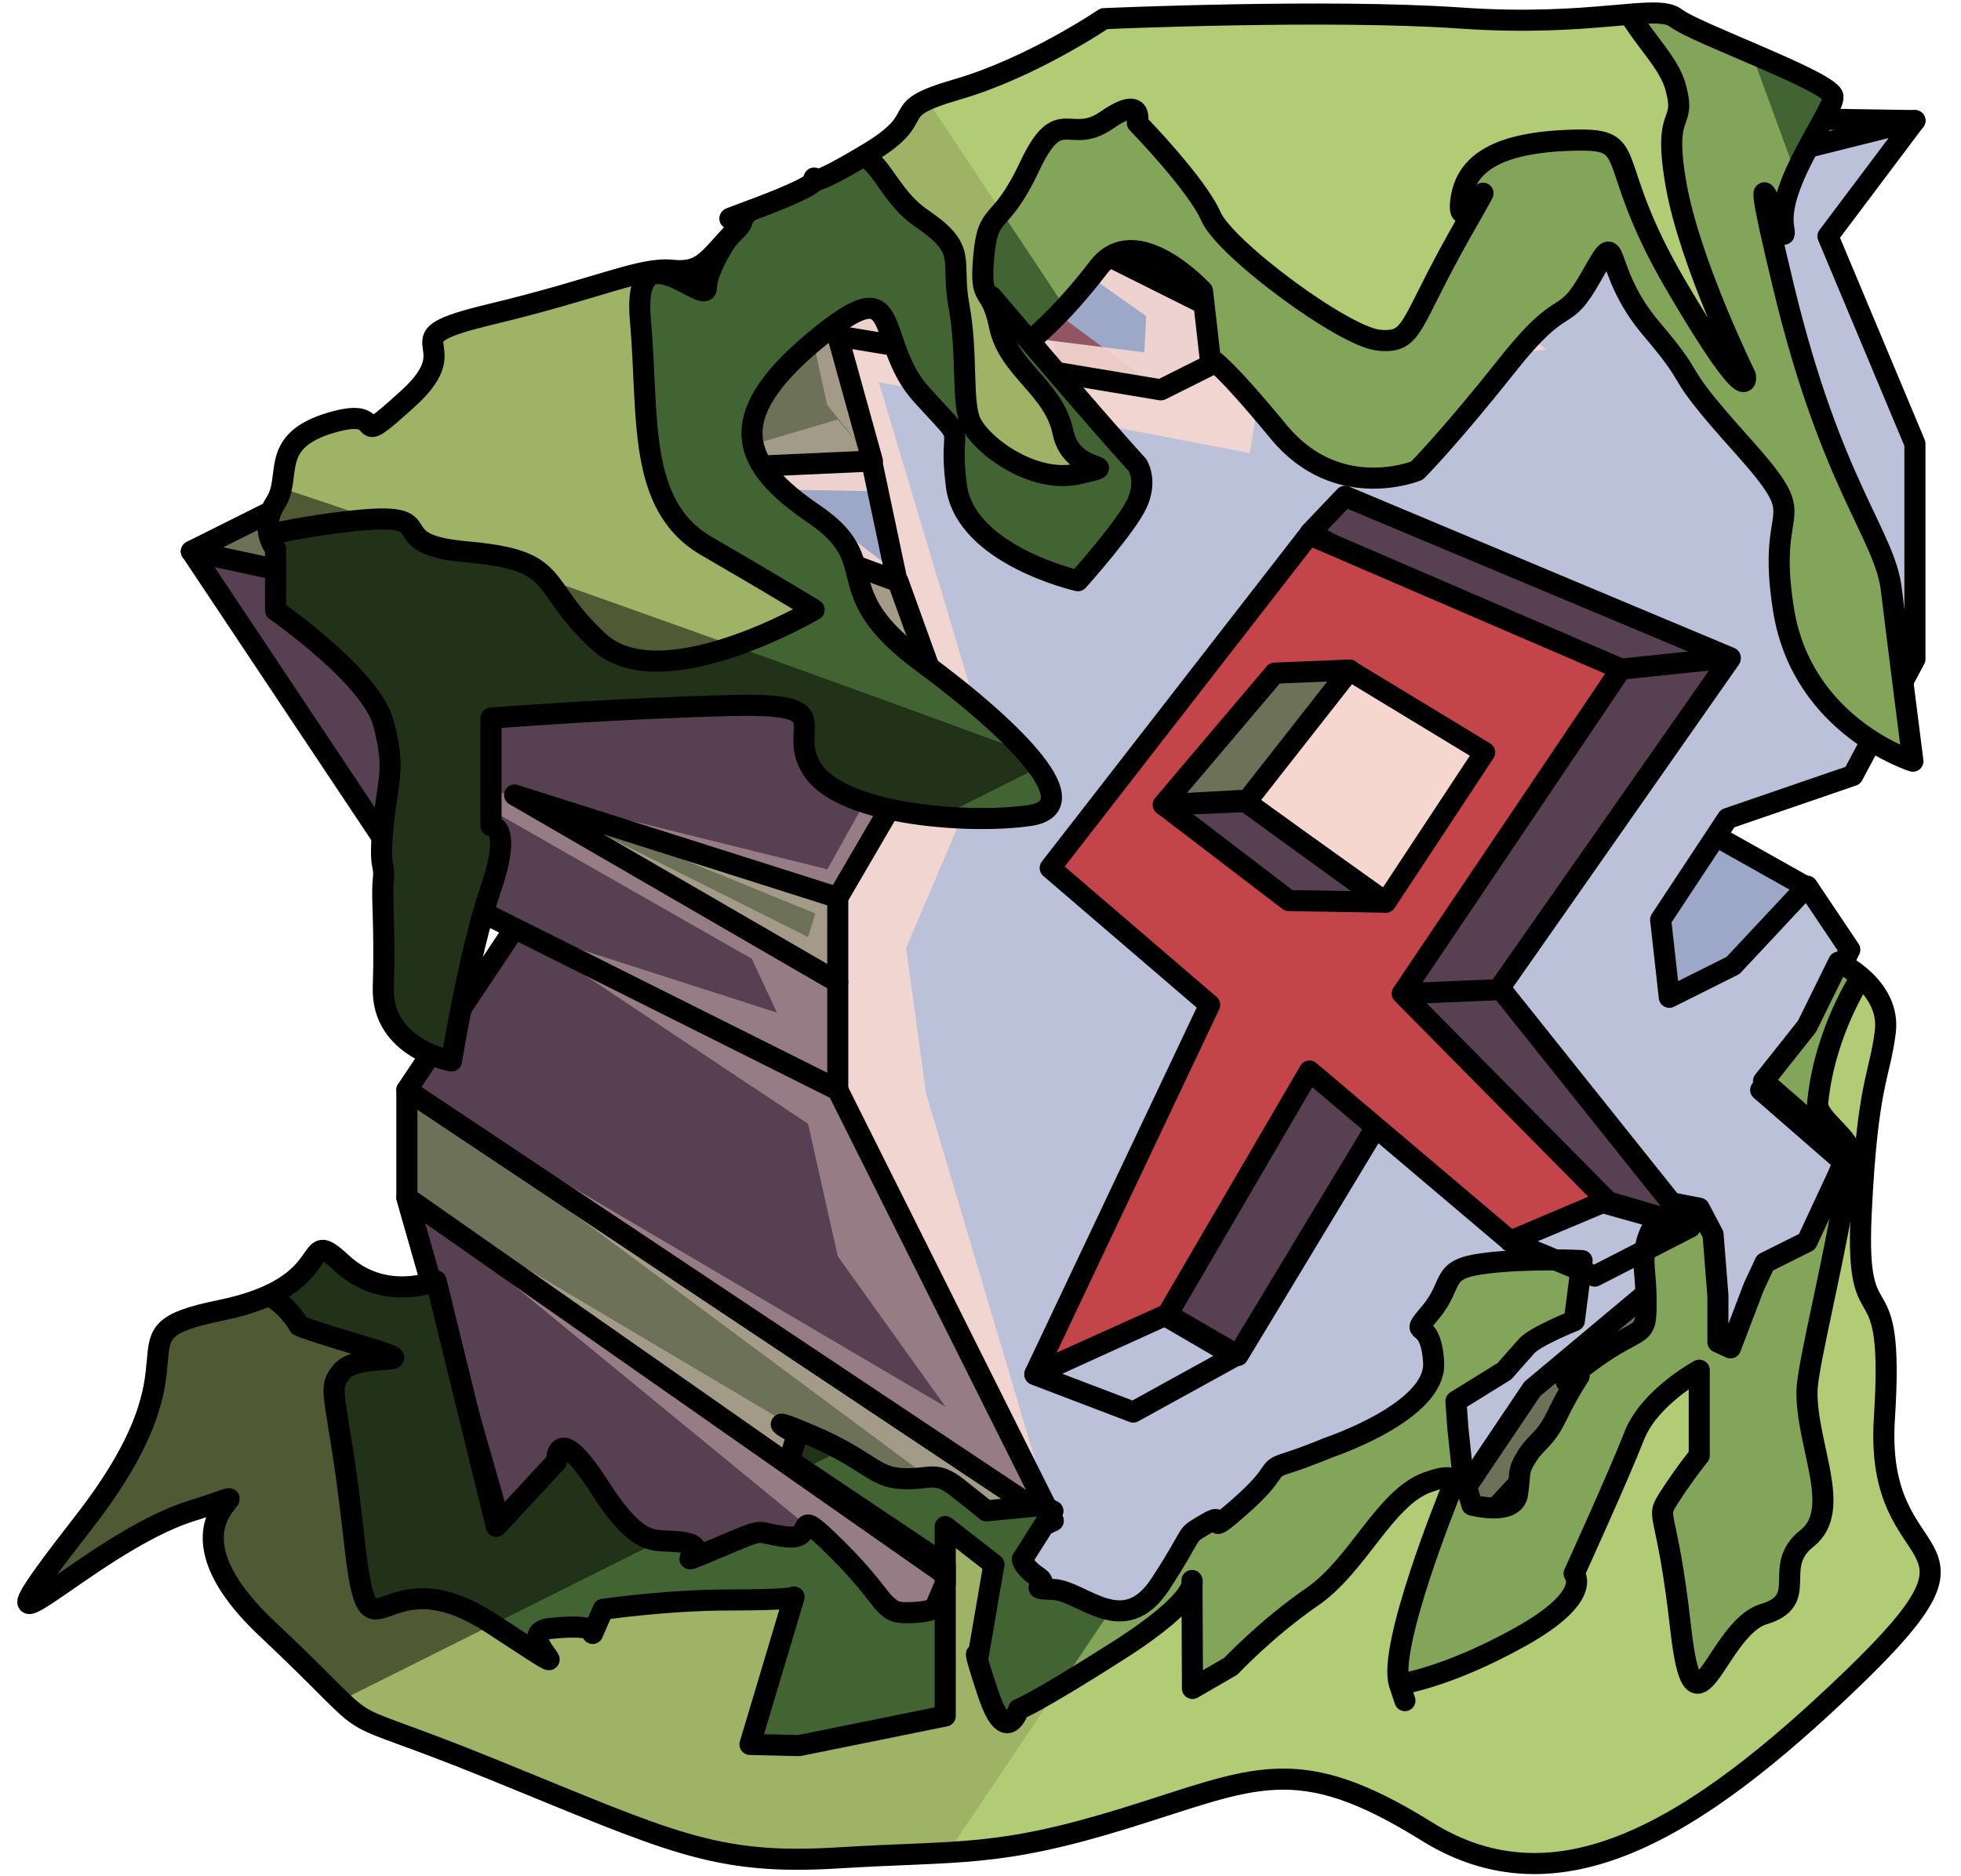 <?xml version="1.0" encoding="UTF-8" standalone="no"?><!DOCTYPE svg PUBLIC "-//W3C//DTD SVG 1.1//EN" "http://www.w3.org/Graphics/SVG/1.1/DTD/svg11.dtd"><svg width="100%" height="100%" viewBox="0 0 93 89" version="1.1" xmlns="http://www.w3.org/2000/svg" xmlns:xlink="http://www.w3.org/1999/xlink" xml:space="preserve" xmlns:serif="http://www.serif.com/" style="fill-rule:evenodd;clip-rule:evenodd;stroke-linecap:round;stroke-linejoin:round;stroke-miterlimit:1.5;"><g id="X_Runestone_mossy_4"><g id="F_Runestone_grass_runes_4"><g id="F_Runestone_runes_4"><g><g><path d="M70.993,5.414l19.822,0.306l-20.434,5.109l-23.436,-6.61l24.048,1.195Z" style="fill:#9da8c9;"/><clipPath id="_clip1"><path d="M70.993,5.414l19.822,0.306l-20.434,5.109l-23.436,-6.61l24.048,1.195Z"/></clipPath><g clip-path="url(#_clip1)"><path d="M47.019,4.256l23.362,4.147l20.434,-2.683l-18.32,6.166l-2.114,2.452l2.952,2.237l-5.594,0.683l-2.467,2.241l-5.108,-3.562l-0.889,5.553l-17.598,-3.367l5.248,17.548l-3.954,9.297l0.943,6.875l6.033,20.288l-2.082,4.068l0.641,5.428l-24.102,-6.942l20.434,3.567l-1.612,-1.807l-23.93,-19.64l24.704,14.651l1.548,-0.258l-26.252,-19.501l25.542,15.028l-5.108,-7.14l-1.407,-6.279l-13.919,-9.272l12.442,3.996l-1.19,-2.552l-13.152,-7.503l1.9,-0.497l13.919,6.968l0.344,-1.119l-13.931,-5.683l14.501,3.589l3.571,-6.401l-33.729,-8.678l32.759,4.055l-2.108,-2.33l-5.109,-1.239l0,-5.23l5.109,-1.514l1.698,1.999l-0.177,1.402l-3.876,-0.071l4.299,3.277l0.669,0.493l-1.109,-3.583l0.15,-1.17l-0.431,-0.907l-1.724,-2.127l-0.595,-2.724l-4.013,-3.102l7.516,1.812l12.133,1.516l0.088,-1.718l-9.52,-6.719l17.295,6.678l0.505,-1.104l3.947,1.145l0.781,-2.657l-20.347,-8.08Z" style="fill:#f6d7d0;fill-opacity:0.9;"/></g><path d="M70.993,5.414l19.822,0.306l-20.434,5.109l-23.436,-6.61l24.048,1.195Z" style="fill:none;stroke:#000;stroke-width:1px;"/><path d="M70.381,72.131l-5.109,-2.554l10.217,-15.326l5.871,4.8l-3.315,6.695l-7.664,6.385Z" style="fill:#6c7157;"/><clipPath id="_clip2"><path d="M70.381,72.131l-5.109,-2.554l10.217,-15.326l5.871,4.8l-3.315,6.695l-7.664,6.385Z"/></clipPath><g clip-path="url(#_clip2)"><path d="M47.019,4.256l23.362,4.147l20.434,-2.683l-18.32,6.166l-2.114,2.452l2.952,2.237l-5.594,0.683l-2.467,2.241l-5.108,-3.562l-0.889,5.553l-17.598,-3.367l5.248,17.548l-3.954,9.297l0.943,6.875l6.033,20.288l-2.082,4.068l0.641,5.428l-24.102,-6.942l20.434,3.567l-1.612,-1.807l-23.93,-19.64l24.704,14.651l1.548,-0.258l-26.252,-19.501l25.542,15.028l-5.108,-7.14l-1.407,-6.279l-13.919,-9.272l12.442,3.996l-1.19,-2.552l-13.152,-7.503l1.9,-0.497l13.919,6.968l0.344,-1.119l-13.931,-5.683l14.501,3.589l3.571,-6.401l-33.729,-8.678l32.759,4.055l-2.108,-2.33l-5.109,-1.239l0,-5.23l5.109,-1.514l1.698,1.999l-0.177,1.402l-3.876,-0.071l4.299,3.277l0.669,0.493l-1.109,-3.583l0.15,-1.17l-0.431,-0.907l-1.724,-2.127l-0.595,-2.724l-4.013,-3.102l7.516,1.812l12.133,1.516l0.088,-1.718l-9.52,-6.719l17.295,6.678l0.505,-1.104l3.947,1.145l0.781,-2.657l-20.347,-8.08Z" style="fill:#f6d7d0;fill-opacity:0.9;"/></g><path d="M70.381,72.131l-5.109,-2.554l10.217,-15.326l5.871,4.8l-3.315,6.695l-7.664,6.385Z" style="fill:none;stroke:#000;stroke-width:1px;"/><path d="M85.706,42.093l-7.795,-4.378l-8.18,4.09l10.867,8.417l5.108,-8.129Z" style="fill:#9da8c9;"/><clipPath id="_clip3"><path d="M85.706,42.093l-7.795,-4.378l-8.18,4.09l10.867,8.417l5.108,-8.129Z"/></clipPath><g clip-path="url(#_clip3)"><path d="M47.019,4.256l23.362,4.147l20.434,-2.683l-18.32,6.166l-2.114,2.452l2.952,2.237l-5.594,0.683l-2.467,2.241l-5.108,-3.562l-0.889,5.553l-17.598,-3.367l5.248,17.548l-3.954,9.297l0.943,6.875l6.033,20.288l-2.082,4.068l0.641,5.428l-24.102,-6.942l20.434,3.567l-1.612,-1.807l-23.93,-19.64l24.704,14.651l1.548,-0.258l-26.252,-19.501l25.542,15.028l-5.108,-7.14l-1.407,-6.279l-13.919,-9.272l12.442,3.996l-1.19,-2.552l-13.152,-7.503l1.9,-0.497l13.919,6.968l0.344,-1.119l-13.931,-5.683l14.501,3.589l3.571,-6.401l-33.729,-8.678l32.759,4.055l-2.108,-2.33l-5.109,-1.239l0,-5.23l5.109,-1.514l1.698,1.999l-0.177,1.402l-3.876,-0.071l4.299,3.277l0.669,0.493l-1.109,-3.583l0.15,-1.17l-0.431,-0.907l-1.724,-2.127l-0.595,-2.724l-4.013,-3.102l7.516,1.812l12.133,1.516l0.088,-1.718l-9.52,-6.719l17.295,6.678l0.505,-1.104l3.947,1.145l0.781,-2.657l-20.347,-8.08Z" style="fill:#f6d7d0;fill-opacity:0.9;"/></g><path d="M85.706,42.093l-7.795,-4.378l-8.18,4.09l10.867,8.417l5.108,-8.129Z" style="fill:none;stroke:#000;stroke-width:1px;"/><path d="M44.838,8.274l-10.217,5.109l-25.542,12.771l28.069,3.818l6.39,1.254l11.517,-12.735l5.109,-2.554l-15.326,-7.663Z" style="fill:#9da8c9;"/><clipPath id="_clip4"><path d="M44.838,8.274l-10.217,5.109l-25.542,12.771l28.069,3.818l6.39,1.254l11.517,-12.735l5.109,-2.554l-15.326,-7.663Z"/></clipPath><g clip-path="url(#_clip4)"><path d="M69.075,80.287l-1.96,-9.996l5.98,-11.069l7.577,-3.788l-6.123,-2.047l-2.104,3.042l-0.404,-14.338l13.739,-12.438l-5.108,2.955l-5.109,2.34l-13.166,16.457l2.949,6.583l1.444,4.387l-1.444,7.793l-11.562,8.927l-13.98,3.141l-20.435,-3.325l20.435,-3.043l-10.217,-1.636l0,-6.158l-2.864,2.71l-7.354,-9.236l-3.729,-15.763l17.402,11.377l4.121,4.701l-0.319,-4.949l-2.149,-4.034l-13.599,-6.8l-4.271,-4.699l5.057,-5.125l11.419,1.995l-2.775,-2.781l-6.048,-1.384l-5.109,-3.079l0,1.848l-6.385,0.229l-7.387,-6.523l12.022,-7.762l10.29,6.822l0.046,-3.48l4.17,-1.198l-6.633,-7.176l14.312,-0.985l10.217,3.448l0,2.093l-2.755,7.837l-2.354,22.704l1.723,4.877l1.083,-9.676l2.303,-14.174l13.721,-6.861l-8.613,-4.46l-13.524,-10.013l8.416,-9.317l19.411,4.597l29.873,-0.389l-25.294,11.674l-1.724,6.773l3.276,0.333l0,-5.108l15.326,-5.2l19.255,-12.09l-80.557,-4.781l-32.159,44.306l19.562,50.649l52.085,-9.717" style="fill:#8d323a;fill-opacity:0.7;"/><path d="M47.019,4.256l23.362,4.147l20.434,-2.683l-18.32,6.166l-2.114,2.452l2.952,2.237l-5.594,0.683l-2.467,2.241l-5.108,-3.562l-0.889,5.553l-17.598,-3.367l5.248,17.548l-3.954,9.297l0.943,6.875l6.033,20.288l-2.082,4.068l0.641,5.428l-24.102,-6.942l20.434,3.567l-1.612,-1.807l-23.93,-19.64l24.704,14.651l1.548,-0.258l-26.252,-19.501l25.542,15.028l-5.108,-7.14l-1.407,-6.279l-13.919,-9.272l12.442,3.996l-1.19,-2.552l-13.152,-7.503l1.9,-0.497l13.919,6.968l0.344,-1.119l-13.931,-5.683l14.501,3.589l3.571,-6.401l-33.729,-8.678l32.759,4.055l-2.108,-2.33l-5.109,-1.239l0,-5.23l5.109,-1.514l1.698,1.999l-0.177,1.402l-3.876,-0.071l4.299,3.277l0.669,0.493l-1.109,-3.583l0.15,-1.17l-0.431,-0.907l-1.724,-2.127l-0.595,-2.724l-4.013,-3.102l7.516,1.812l12.133,1.516l0.088,-1.718l-9.52,-6.719l17.295,6.678l0.505,-1.104l3.947,1.145l0.781,-2.657l-20.347,-8.08Z" style="fill:#f6d7d0;fill-opacity:0.9;"/></g><path d="M44.838,8.274l-10.217,5.109l-25.542,12.771l28.069,3.818l6.39,1.254l11.517,-12.735l5.109,-2.554l-15.326,-7.663Z" style="fill:none;stroke:#000;stroke-width:1px;"/><path d="M90.815,5.72l-20.434,5.109l-10.217,5.108l-5.109,2.554l-15.325,-2.554l-8.822,6.915l6.238,7.119l-14.466,7.033l17.05,14.693l5.108,12.771l-5.108,-2.554l5.108,12.771l3.753,6.985l2.172,-2.84l9.401,-1.591l7.325,-3.662l5.18,-7.699l7.929,-6.634l-5.109,7.346l-5.108,5.541l13.112,-6.556l3.926,-10.468l-3.918,-3.41l2.205,-2.554l2.021,-4.099l-2.021,-3.012l-3.514,3.759l-3.025,1.513l-0.411,-3.678l3.173,-4.803l5.941,-2.04l2.945,-5.52l0,-10.217l-4.124,-9.841l4.124,-5.485Z" style="fill:#bac1d8;"/><clipPath id="_clip5"><path d="M90.815,5.72l-20.434,5.109l-10.217,5.108l-5.109,2.554l-15.325,-2.554l-8.822,6.915l6.238,7.119l-14.466,7.033l17.05,14.693l5.108,12.771l-5.108,-2.554l5.108,12.771l3.753,6.985l2.172,-2.84l9.401,-1.591l7.325,-3.662l5.18,-7.699l7.929,-6.634l-5.109,7.346l-5.108,5.541l13.112,-6.556l3.926,-10.468l-3.918,-3.41l2.205,-2.554l2.021,-4.099l-2.021,-3.012l-3.514,3.759l-3.025,1.513l-0.411,-3.678l3.173,-4.803l5.941,-2.04l2.945,-5.52l0,-10.217l-4.124,-9.841l4.124,-5.485Z"/></clipPath><g clip-path="url(#_clip5)"><path d="M47.019,4.256l23.362,4.147l20.434,-2.683l-18.32,6.166l-2.114,2.452l2.952,2.237l-5.594,0.683l-2.467,2.241l-5.108,-3.562l-0.889,5.553l-17.598,-3.367l5.248,17.548l-3.954,9.297l0.943,6.875l6.033,20.288l-2.082,4.068l0.641,5.428l-24.102,-6.942l20.434,3.567l-1.612,-1.807l-23.93,-19.64l24.704,14.651l1.548,-0.258l-26.252,-19.501l25.542,15.028l-5.108,-7.14l-1.407,-6.279l-13.919,-9.272l12.442,3.996l-1.19,-2.552l-13.152,-7.503l1.9,-0.497l13.919,6.968l0.344,-1.119l-13.931,-5.683l14.501,3.589l3.571,-6.401l-33.729,-8.678l32.759,4.055l-2.108,-2.33l-5.109,-1.239l0,-5.23l5.109,-1.514l1.698,1.999l-0.177,1.402l-3.876,-0.071l4.299,3.277l0.669,0.493l-1.109,-3.583l0.15,-1.17l-0.431,-0.907l-1.724,-2.127l-0.595,-2.724l-4.013,-3.102l7.516,1.812l12.133,1.516l0.088,-1.718l-9.52,-6.719l17.295,6.678l0.505,-1.104l3.947,1.145l0.781,-2.657l-20.347,-8.08Z" style="fill:#f6d7d0;fill-opacity:0.9;"/></g><path d="M90.815,5.72l-20.434,5.109l-10.217,5.108l-5.109,2.554l-15.325,-2.554l-8.822,6.915l6.238,7.119l-14.466,7.033l17.05,14.693l5.108,12.771l-5.108,-2.554l5.108,12.771l3.753,6.985l2.172,-2.84l9.401,-1.591l7.325,-3.662l5.18,-7.699l7.929,-6.634l-5.109,7.346l-5.108,5.541l13.112,-6.556l3.926,-10.468l-3.918,-3.41l2.205,-2.554l2.021,-4.099l-2.021,-3.012l-3.514,3.759l-3.025,1.513l-0.411,-3.678l3.173,-4.803l5.941,-2.04l2.945,-5.52l0,-10.217l-4.124,-9.841l4.124,-5.485Z" style="fill:none;stroke:#000;stroke-width:1px;"/><path d="M41.331,21.846l1.208,5.713l-13.026,0.651l1.894,-9.161l6.492,1.081l3.432,1.716Z" style="fill:#9da8c9;"/><clipPath id="_clip6"><path d="M41.331,21.846l1.208,5.713l-13.026,0.651l1.894,-9.161l6.492,1.081l3.432,1.716Z"/></clipPath><g clip-path="url(#_clip6)"><path d="M47.019,4.256l23.362,4.147l20.434,-2.683l-18.32,6.166l-2.114,2.452l2.952,2.237l-5.594,0.683l-2.467,2.241l-5.108,-3.562l-0.889,5.553l-17.598,-3.367l5.248,17.548l-3.954,9.297l0.943,6.875l6.033,20.288l-2.082,4.068l0.641,5.428l-24.102,-6.942l20.434,3.567l-1.612,-1.807l-23.93,-19.64l24.704,14.651l1.548,-0.258l-26.252,-19.501l25.542,15.028l-5.108,-7.14l-1.407,-6.279l-13.919,-9.272l12.442,3.996l-1.19,-2.552l-13.152,-7.503l1.9,-0.497l13.919,6.968l0.344,-1.119l-13.931,-5.683l14.501,3.589l3.571,-6.401l-33.729,-8.678l32.759,4.055l-2.108,-2.33l-5.109,-1.239l0,-5.23l5.109,-1.514l1.698,1.999l-0.177,1.402l-3.876,-0.071l4.299,3.277l0.669,0.493l-1.109,-3.583l0.15,-1.17l-0.431,-0.907l-1.724,-2.127l-0.595,-2.724l-4.013,-3.102l7.516,1.812l12.133,1.516l0.088,-1.718l-9.52,-6.719l17.295,6.678l0.505,-1.104l3.947,1.145l0.781,-2.657l-20.347,-8.08Z" style="fill:#f6d7d0;fill-opacity:0.9;"/></g><path d="M41.331,21.846l1.208,5.713l-13.026,0.651l1.894,-9.161l6.492,1.081l3.432,1.716Z" style="fill:none;stroke:#000;stroke-width:1px;"/><path d="M39.73,42.504l0,4.084l-18.262,-6.194l-0.809,-9.813l19.071,11.923Z" style="fill:#6c7157;"/><clipPath id="_clip7"><path d="M39.73,42.504l0,4.084l-18.262,-6.194l-0.809,-9.813l19.071,11.923Z"/></clipPath><g clip-path="url(#_clip7)"><path d="M47.019,4.256l23.362,4.147l20.434,-2.683l-18.32,6.166l-2.114,2.452l2.952,2.237l-5.594,0.683l-2.467,2.241l-5.108,-3.562l-0.889,5.553l-17.598,-3.367l5.248,17.548l-3.954,9.297l0.943,6.875l6.033,20.288l-2.082,4.068l0.641,5.428l-24.102,-6.942l20.434,3.567l-1.612,-1.807l-23.93,-19.64l24.704,14.651l1.548,-0.258l-26.252,-19.501l25.542,15.028l-5.108,-7.14l-1.407,-6.279l-13.919,-9.272l12.442,3.996l-1.19,-2.552l-13.152,-7.503l1.9,-0.497l13.919,6.968l0.344,-1.119l-13.931,-5.683l14.501,3.589l3.571,-6.401l-33.729,-8.678l32.759,4.055l-2.108,-2.33l-5.109,-1.239l0,-5.23l5.109,-1.514l1.698,1.999l-0.177,1.402l-3.876,-0.071l4.299,3.277l0.669,0.493l-1.109,-3.583l0.15,-1.17l-0.431,-0.907l-1.724,-2.127l-0.595,-2.724l-4.013,-3.102l7.516,1.812l12.133,1.516l0.088,-1.718l-9.52,-6.719l17.295,6.678l0.505,-1.104l3.947,1.145l0.781,-2.657l-20.347,-8.08Z" style="fill:#f6d7d0;fill-opacity:0.4;"/></g><path d="M39.73,42.504l0,4.084l-18.262,-6.194l-0.809,-9.813l19.071,11.923Z" style="fill:none;stroke:#000;stroke-width:1px;"/><path d="M34.621,13.383l5.109,2.554l1.643,5.93l-5.669,0.256l0.752,3.208l6.135,2.254l2.247,6.232l-35.759,-7.663l25.542,-12.771Z" style="fill:#6c7157;"/><clipPath id="_clip8"><path d="M34.621,13.383l5.109,2.554l1.643,5.93l-5.669,0.256l0.752,3.208l6.135,2.254l2.247,6.232l-35.759,-7.663l25.542,-12.771Z"/></clipPath><g clip-path="url(#_clip8)"><path d="M69.075,80.287l-1.96,-9.996l5.98,-11.069l7.577,-3.788l-6.123,-2.047l-2.104,3.042l-0.404,-14.338l13.739,-12.438l-5.108,2.955l-5.109,2.34l-13.166,16.457l2.949,6.583l1.444,4.387l-1.444,7.793l-11.562,8.927l-13.98,3.141l-20.435,-3.325l20.435,-3.043l-10.217,-1.636l0,-6.158l-2.864,2.71l-7.354,-9.236l-3.729,-15.763l17.402,11.377l4.121,4.701l-0.319,-4.949l-2.149,-4.034l-13.599,-6.8l-4.271,-4.699l5.057,-5.125l11.419,1.995l-2.775,-2.781l-6.048,-1.384l-5.109,-3.079l0,1.848l-6.385,0.229l-7.387,-6.523l12.022,-7.762l10.29,6.822l0.046,-3.48l4.17,-1.198l-6.633,-7.176l14.312,-0.985l10.217,3.448l0,2.093l-2.755,7.837l-2.354,22.704l1.723,4.877l1.083,-9.676l2.303,-14.174l13.721,-6.861l-8.613,-4.46l-13.524,-10.013l8.416,-9.317l19.411,4.597l29.873,-0.389l-25.294,11.674l-1.724,6.773l3.276,0.333l0,-5.108l15.326,-5.2l19.255,-12.09l-80.557,-4.781l-32.159,44.306l19.562,50.649l52.085,-9.717" style="fill:#8d323a;fill-opacity:0.7;"/><path d="M47.019,4.256l23.362,4.147l20.434,-2.683l-18.32,6.166l-2.114,2.452l2.952,2.237l-5.594,0.683l-2.467,2.241l-5.108,-3.562l-0.889,5.553l-17.598,-3.367l5.248,17.548l-3.954,9.297l0.943,6.875l6.033,20.288l-2.082,4.068l0.641,5.428l-24.102,-6.942l20.434,3.567l-1.612,-1.807l-23.93,-19.64l24.704,14.651l1.548,-0.258l-26.252,-19.501l25.542,15.028l-5.108,-7.14l-1.407,-6.279l-13.919,-9.272l12.442,3.996l-1.19,-2.552l-13.152,-7.503l1.9,-0.497l13.919,6.968l0.344,-1.119l-13.931,-5.683l14.501,3.589l3.571,-6.401l-33.729,-8.678l32.759,4.055l-2.108,-2.33l-5.109,-1.239l0,-5.23l5.109,-1.514l1.698,1.999l-0.177,1.402l-3.876,-0.071l4.299,3.277l0.669,0.493l-1.109,-3.583l0.15,-1.17l-0.431,-0.907l-1.724,-2.127l-0.595,-2.724l-4.013,-3.102l7.516,1.812l12.133,1.516l0.088,-1.718l-9.52,-6.719l17.295,6.678l0.505,-1.104l3.947,1.145l0.781,-2.657l-20.347,-8.08Z" style="fill:#f6d7d0;fill-opacity:0.4;"/></g><path d="M34.621,13.383l5.109,2.554l1.643,5.93l-5.669,0.256l0.752,3.208l6.135,2.254l2.247,6.232l-35.759,-7.663l25.542,-12.771Z" style="fill:none;stroke:#000;stroke-width:1px;"/><path d="M9.079,26.154l35.759,7.663l-5.108,8.758l-15.326,-4.866l15.326,8.879l0,5.109l-20.434,-10.217l-5.109,-7.663l-5.108,-7.663Z" style="fill:#574052;"/><clipPath id="_clip9"><path d="M9.079,26.154l35.759,7.663l-5.108,8.758l-15.326,-4.866l15.326,8.879l0,5.109l-20.434,-10.217l-5.109,-7.663l-5.108,-7.663Z"/></clipPath><g clip-path="url(#_clip9)"><path d="M47.019,4.256l23.362,4.147l20.434,-2.683l-18.32,6.166l-2.114,2.452l2.952,2.237l-5.594,0.683l-2.467,2.241l-5.108,-3.562l-0.889,5.553l-17.598,-3.367l5.248,17.548l-3.954,9.297l0.943,6.875l6.033,20.288l-2.082,4.068l0.641,5.428l-24.102,-6.942l20.434,3.567l-1.612,-1.807l-23.93,-19.64l24.704,14.651l1.548,-0.258l-26.252,-19.501l25.542,15.028l-5.108,-7.14l-1.407,-6.279l-13.919,-9.272l12.442,3.996l-1.19,-2.552l-13.152,-7.503l1.9,-0.497l13.919,6.968l0.344,-1.119l-13.931,-5.683l14.501,3.589l3.571,-6.401l-33.729,-8.678l32.759,4.055l-2.108,-2.33l-5.109,-1.239l0,-5.23l5.109,-1.514l1.698,1.999l-0.177,1.402l-3.876,-0.071l4.299,3.277l0.669,0.493l-1.109,-3.583l0.15,-1.17l-0.431,-0.907l-1.724,-2.127l-0.595,-2.724l-4.013,-3.102l7.516,1.812l12.133,1.516l0.088,-1.718l-9.52,-6.719l17.295,6.678l0.505,-1.104l3.947,1.145l0.781,-2.657l-20.347,-8.08Z" style="fill:#f6d7d0;fill-opacity:0.4;"/></g><path d="M9.079,26.154l35.759,7.663l-5.108,8.758l-15.326,-4.866l15.326,8.879l0,5.109l-20.434,-10.217l-5.109,-7.663l-5.108,-7.663Z" style="fill:none;stroke:#000;stroke-width:1px;"/><path d="M48.462,81.606l-24.058,-6.921l-5.108,-17.88l0,-5.108l30.651,20.434l-5.109,2.554l3.624,6.921Z" style="fill:#6c7157;"/><clipPath id="_clip10"><path d="M48.462,81.606l-24.058,-6.921l-5.108,-17.88l0,-5.108l30.651,20.434l-5.109,2.554l3.624,6.921Z"/></clipPath><g clip-path="url(#_clip10)"><path d="M47.019,4.256l23.362,4.147l20.434,-2.683l-18.32,6.166l-2.114,2.452l2.952,2.237l-5.594,0.683l-2.467,2.241l-5.108,-3.562l-0.889,5.553l-17.598,-3.367l5.248,17.548l-3.954,9.297l0.943,6.875l6.033,20.288l-2.082,4.068l0.641,5.428l-24.102,-6.942l20.434,3.567l-1.612,-1.807l-23.93,-19.64l24.704,14.651l1.548,-0.258l-26.252,-19.501l25.542,15.028l-5.108,-7.14l-1.407,-6.279l-13.919,-9.272l12.442,3.996l-1.19,-2.552l-13.152,-7.503l1.9,-0.497l13.919,6.968l0.344,-1.119l-13.931,-5.683l14.501,3.589l3.571,-6.401l-33.729,-8.678l32.759,4.055l-2.108,-2.33l-5.109,-1.239l0,-5.23l5.109,-1.514l1.698,1.999l-0.177,1.402l-3.876,-0.071l4.299,3.277l0.669,0.493l-1.109,-3.583l0.15,-1.17l-0.431,-0.907l-1.724,-2.127l-0.595,-2.724l-4.013,-3.102l7.516,1.812l12.133,1.516l0.088,-1.718l-9.52,-6.719l17.295,6.678l0.505,-1.104l3.947,1.145l0.781,-2.657l-20.347,-8.08Z" style="fill:#f6d7d0;fill-opacity:0.4;"/></g><path d="M48.462,81.606l-24.058,-6.921l-5.108,-17.88l0,-5.108l30.651,20.434l-5.109,2.554l3.624,6.921Z" style="fill:none;stroke:#000;stroke-width:1px;"/><path d="M19.296,41.48l5.108,2.554l-5.108,7.663l30.651,20.434l-10.217,-20.434l-20.434,-10.217Z" style="fill:#574052;"/><clipPath id="_clip11"><path d="M19.296,41.48l5.108,2.554l-5.108,7.663l30.651,20.434l-10.217,-20.434l-20.434,-10.217Z"/></clipPath><g clip-path="url(#_clip11)"><path d="M47.019,4.256l23.362,4.147l20.434,-2.683l-18.32,6.166l-2.114,2.452l2.952,2.237l-5.594,0.683l-2.467,2.241l-5.108,-3.562l-0.889,5.553l-17.598,-3.367l5.248,17.548l-3.954,9.297l0.943,6.875l6.033,20.288l-2.082,4.068l0.641,5.428l-24.102,-6.942l20.434,3.567l-1.612,-1.807l-23.93,-19.64l24.704,14.651l1.548,-0.258l-26.252,-19.501l25.542,15.028l-5.108,-7.14l-1.407,-6.279l-13.919,-9.272l12.442,3.996l-1.19,-2.552l-13.152,-7.503l1.9,-0.497l13.919,6.968l0.344,-1.119l-13.931,-5.683l14.501,3.589l3.571,-6.401l-33.729,-8.678l32.759,4.055l-2.108,-2.33l-5.109,-1.239l0,-5.23l5.109,-1.514l1.698,1.999l-0.177,1.402l-3.876,-0.071l4.299,3.277l0.669,0.493l-1.109,-3.583l0.15,-1.17l-0.431,-0.907l-1.724,-2.127l-0.595,-2.724l-4.013,-3.102l7.516,1.812l12.133,1.516l0.088,-1.718l-9.52,-6.719l17.295,6.678l0.505,-1.104l3.947,1.145l0.781,-2.657l-20.347,-8.08Z" style="fill:#f6d7d0;fill-opacity:0.4;"/></g><path d="M19.296,41.48l5.108,2.554l-5.108,7.663l30.651,20.434l-10.217,-20.434l-20.434,-10.217Z" style="fill:none;stroke:#000;stroke-width:1px;"/><path d="M19.296,56.805l25.542,17.88l3.205,6.711l-23.639,-6.711l-5.108,-17.88Z" style="fill:#574052;"/><clipPath id="_clip12"><path d="M19.296,56.805l25.542,17.88l3.205,6.711l-23.639,-6.711l-5.108,-17.88Z"/></clipPath><g clip-path="url(#_clip12)"><path d="M47.019,4.256l23.362,4.147l20.434,-2.683l-18.32,6.166l-2.114,2.452l2.952,2.237l-5.594,0.683l-2.467,2.241l-5.108,-3.562l-0.889,5.553l-17.598,-3.367l5.248,17.548l-3.954,9.297l0.943,6.875l6.033,20.288l-2.082,4.068l0.641,5.428l-24.102,-6.942l20.434,3.567l-1.612,-1.807l-23.93,-19.64l24.704,14.651l1.548,-0.258l-26.252,-19.501l25.542,15.028l-5.108,-7.14l-1.407,-6.279l-13.919,-9.272l12.442,3.996l-1.19,-2.552l-13.152,-7.503l1.9,-0.497l13.919,6.968l0.344,-1.119l-13.931,-5.683l14.501,3.589l3.571,-6.401l-33.729,-8.678l32.759,4.055l-2.108,-2.33l-5.109,-1.239l0,-5.23l5.109,-1.514l1.698,1.999l-0.177,1.402l-3.876,-0.071l4.299,3.277l0.669,0.493l-1.109,-3.583l0.15,-1.17l-0.431,-0.907l-1.724,-2.127l-0.595,-2.724l-4.013,-3.102l7.516,1.812l12.133,1.516l0.088,-1.718l-9.52,-6.719l17.295,6.678l0.505,-1.104l3.947,1.145l0.781,-2.657l-20.347,-8.08Z" style="fill:#f6d7d0;fill-opacity:0.4;"/></g><path d="M19.296,56.805l25.542,17.88l3.205,6.711l-23.639,-6.711l-5.108,-17.88Z" style="fill:none;stroke:#000;stroke-width:1px;"/><path d="M46.967,4.23l-2.129,4.044l20.434,10.217l0,-2.296l5.974,0.175l-3.32,-1.66l2.455,-3.881l-23.414,-6.599Z" style="fill:#6c7157;"/><clipPath id="_clip13"><path d="M46.967,4.23l-2.129,4.044l20.434,10.217l0,-2.296l5.974,0.175l-3.32,-1.66l2.455,-3.881l-23.414,-6.599Z"/></clipPath><g clip-path="url(#_clip13)"><path d="M47.019,4.256l23.362,4.147l20.434,-2.683l-18.32,6.166l-2.114,2.452l2.952,2.237l-5.594,0.683l-2.467,2.241l-5.108,-3.562l-0.889,5.553l-17.598,-3.367l5.248,17.548l-3.954,9.297l0.943,6.875l6.033,20.288l-2.082,4.068l0.641,5.428l-24.102,-6.942l20.434,3.567l-1.612,-1.807l-23.93,-19.64l24.704,14.651l1.548,-0.258l-26.252,-19.501l25.542,15.028l-5.108,-7.14l-1.407,-6.279l-13.919,-9.272l12.442,3.996l-1.19,-2.552l-13.152,-7.503l1.9,-0.497l13.919,6.968l0.344,-1.119l-13.931,-5.683l14.501,3.589l3.571,-6.401l-33.729,-8.678l32.759,4.055l-2.108,-2.33l-5.109,-1.239l0,-5.23l5.109,-1.514l1.698,1.999l-0.177,1.402l-3.876,-0.071l4.299,3.277l0.669,0.493l-1.109,-3.583l0.15,-1.17l-0.431,-0.907l-1.724,-2.127l-0.595,-2.724l-4.013,-3.102l7.516,1.812l12.133,1.516l0.088,-1.718l-9.52,-6.719l17.295,6.678l0.505,-1.104l3.947,1.145l0.781,-2.657l-20.347,-8.08Z" style="fill:#f6d7d0;fill-opacity:0.9;"/></g><path d="M46.967,4.23l-2.129,4.044l20.434,10.217l0,-2.296l5.974,0.175l-3.32,-1.66l2.455,-3.881l-23.414,-6.599Z" style="fill:none;stroke:#000;stroke-width:1px;"/></g></g></g><path d="M87.198,45.635c0,0 2.481,1.152 2.212,3.309c-0.27,2.157 -0.855,2.424 -1.147,8.671c-0.291,6.247 1.6,1.941 1.104,9.665c-0.497,7.725 6.063,5.029 -1.485,12.308c-7.549,7.279 -14.019,11.143 -20.22,7.279c-6.2,-3.864 -8.177,-2.516 -14.288,-0.629c-6.111,1.887 -7.81,1.528 -13.655,1.887c-5.846,0.359 -7.931,-0.772 -16.369,-4.205c-8.438,-3.433 -4.574,-0.917 -10.685,-6.669c-6.11,-5.751 1.342,-7.119 -3.597,-5.581c-4.94,1.537 -11.479,8.727 -5.109,0.549c6.37,-8.178 0.801,-8.902 6.506,-10.067c5.705,-1.166 3.72,-4.115 5.746,-2.236c2.026,1.879 4.471,0.838 4.471,0.838l2.857,11.645l2.858,-3.082c0,0 -0.046,-2.025 2.024,1.196c2.071,3.221 2.672,2.385 4.097,2.665c1.424,0.28 -1.198,1.384 1.424,0.28c2.623,-1.105 1.691,-0.761 3.33,-0.565c1.639,0.197 0.079,-1.736 2.447,0.611c2.367,2.346 2.091,2.99 3.241,2.99c1.151,0 1.381,-0.23 1.381,-0.23l0.486,-1.15l0,-0.89l-7.388,-4.953l0.368,-1.243c0,0 -2.07,-1.104 0.644,0.046c2.715,1.151 2.979,2.001 4.342,2.059c1.364,0.058 1.548,-0.402 2.606,0.426c1.058,0.828 1.38,1.104 1.38,1.104l2.635,-0.254l0.522,0.261l-1.454,2.294c0,0 0.046,0.368 0.736,0.828c0.69,0.46 -0.681,0.552 0.718,0.598c1.398,0.046 3.343,2.439 5.108,-0.276c1.766,-2.715 1.029,-2.162 2.18,-2.853c1.15,-0.69 -0.322,0.875 1.61,-0.828c1.933,-1.702 1.15,-1.702 2.163,-2.024c1.012,-0.322 1.978,-0.736 1.978,-0.736c0,0 5.153,-1.703 5.015,-4.049c-0.138,-2.347 -1.288,-1.013 -0.138,-2.393c1.15,-1.38 0.389,-2.024 2.518,-2.3c2.129,-0.277 4.66,-0.138 4.66,-0.138l-0.368,2.852c0,0 -1.841,0.736 -2.255,1.196c-0.414,0.461 -1.058,1.197 -1.058,1.197l-2.301,1.426l0.092,1.288l0.231,2.163l0.436,1.473c0,0 1.993,0.533 2.159,-0.516c0.165,-1.049 -0.019,-1.049 0.441,-1.785c0.46,-0.736 0.874,-0.783 1.427,-1.933c0.552,-1.15 1.058,-1.886 1.058,-1.886c0,0 -1.725,0.966 0.587,-0.736c2.311,-1.703 2.588,-0.967 2.588,-2.669c0,-1.702 -0.231,-1.84 0,-2.853c0.23,-1.012 1.13,-1.971 1.13,-1.971l1.39,0.269l0.654,1.242l0.23,2.899l0,2.208l0.598,0.276l1.105,-2.898l0.533,-1.142l1.989,-0.994l1.929,-4.144l-3.991,-3.474l2.062,-2.599l1.502,-3.047" style="fill:#426433;"/><clipPath id="_clip14"><path d="M87.198,45.635c0,0 2.481,1.152 2.212,3.309c-0.27,2.157 -0.855,2.424 -1.147,8.671c-0.291,6.247 1.6,1.941 1.104,9.665c-0.497,7.725 6.063,5.029 -1.485,12.308c-7.549,7.279 -14.019,11.143 -20.22,7.279c-6.2,-3.864 -8.177,-2.516 -14.288,-0.629c-6.111,1.887 -7.81,1.528 -13.655,1.887c-5.846,0.359 -7.931,-0.772 -16.369,-4.205c-8.438,-3.433 -4.574,-0.917 -10.685,-6.669c-6.11,-5.751 1.342,-7.119 -3.597,-5.581c-4.94,1.537 -11.479,8.727 -5.109,0.549c6.37,-8.178 0.801,-8.902 6.506,-10.067c5.705,-1.166 3.72,-4.115 5.746,-2.236c2.026,1.879 4.471,0.838 4.471,0.838l2.857,11.645l2.858,-3.082c0,0 -0.046,-2.025 2.024,1.196c2.071,3.221 2.672,2.385 4.097,2.665c1.424,0.28 -1.198,1.384 1.424,0.28c2.623,-1.105 1.691,-0.761 3.33,-0.565c1.639,0.197 0.079,-1.736 2.447,0.611c2.367,2.346 2.091,2.99 3.241,2.99c1.151,0 1.381,-0.23 1.381,-0.23l0.486,-1.15l0,-0.89l-7.388,-4.953l0.368,-1.243c0,0 -2.07,-1.104 0.644,0.046c2.715,1.151 2.979,2.001 4.342,2.059c1.364,0.058 1.548,-0.402 2.606,0.426c1.058,0.828 1.38,1.104 1.38,1.104l2.635,-0.254l0.522,0.261l-1.454,2.294c0,0 0.046,0.368 0.736,0.828c0.69,0.46 -0.681,0.552 0.718,0.598c1.398,0.046 3.343,2.439 5.108,-0.276c1.766,-2.715 1.029,-2.162 2.18,-2.853c1.15,-0.69 -0.322,0.875 1.61,-0.828c1.933,-1.702 1.15,-1.702 2.163,-2.024c1.012,-0.322 1.978,-0.736 1.978,-0.736c0,0 5.153,-1.703 5.015,-4.049c-0.138,-2.347 -1.288,-1.013 -0.138,-2.393c1.15,-1.38 0.389,-2.024 2.518,-2.3c2.129,-0.277 4.66,-0.138 4.66,-0.138l-0.368,2.852c0,0 -1.841,0.736 -2.255,1.196c-0.414,0.461 -1.058,1.197 -1.058,1.197l-2.301,1.426l0.092,1.288l0.231,2.163l0.436,1.473c0,0 1.993,0.533 2.159,-0.516c0.165,-1.049 -0.019,-1.049 0.441,-1.785c0.46,-0.736 0.874,-0.783 1.427,-1.933c0.552,-1.15 1.058,-1.886 1.058,-1.886c0,0 -1.725,0.966 0.587,-0.736c2.311,-1.703 2.588,-0.967 2.588,-2.669c0,-1.702 -0.231,-1.84 0,-2.853c0.23,-1.012 1.13,-1.971 1.13,-1.971l1.39,0.269l0.654,1.242l0.23,2.899l0,2.208l0.598,0.276l1.105,-2.898l0.533,-1.142l1.989,-0.994l1.929,-4.144l-3.991,-3.474l2.062,-2.599l1.502,-3.047"/></clipPath><g clip-path="url(#_clip14)"><path d="M95.098,41.188l0,61.302l-56.194,-5.637l27.944,-41.54l28.25,-14.125Z" style="fill:#c4e783;fill-opacity:0.5;"/><path d="M92.424,50.426l0.117,-3.43l-4.209,-0.761c0,0 -1.796,2.624 -2.129,6.077c-0.073,0.756 1.676,1.717 1.563,2.513c-0.677,4.75 -2.055,9.842 -2.07,11.178c-0.029,2.584 1.714,5.617 0,6.965c-1.714,1.348 0.195,2.921 -2.051,3.594c-2.247,0.674 -3.275,6.594 -3.94,0.658c-0.666,-5.937 -1.255,-5.096 -0.511,-6.247c0.744,-1.15 1.393,-1.937 1.393,-1.937l0,-2.475l0,-1.569c0,0 -2.37,1.278 -3.082,3.11c-0.713,1.833 -2.854,6.536 -2.854,6.536c0,0 0.95,1.05 -2.554,3.004c-3.505,1.953 -5.728,2.244 -5.728,2.244c0,0 0.584,1.752 0,0c-0.585,-1.751 2.379,-9.027 2.379,-9.027c0,0 0.92,-1.278 -1.078,-0.539c-1.998,0.738 -3.269,3.925 -5.442,5.421c-2.173,1.495 -3.858,3.293 -3.858,3.293l-1.818,1.053l-0.023,-5.121c0,0 0.429,0.826 -3.527,3.346c-3.955,2.519 -4.694,2.761 -4.694,2.761c0,0 -0.582,1.837 -1.438,-0.719c-0.856,-2.556 -0.48,-1.803 -0.48,-1.803l0.747,-4.347l-2.31,-1.798l0,8.987l-6.929,1.404l-2.331,-0.056l2.092,-6.992c0,0 -0.074,0.14 -3.049,0.14c-2.974,0 -6.004,0.442 -6.004,0.442l-0.501,1.146c0,0 0.273,-0.465 -1.974,-0.241c-2.246,0.225 2.696,3.37 -2.808,-0.224c-5.504,-3.595 -5.776,2.825 -6.539,-4.092c-0.762,-6.917 -1.364,-6.949 -0.558,-7.888c0.807,-0.938 4.401,-0.152 1.031,-1.163c-3.37,-1.011 -3.081,-1.011 -3.081,-1.011c0,0 -1.615,-3.035 -5.108,-1.405c-3.493,1.63 -1.531,0.515 -3.692,3.263c-2.16,2.748 -1.904,-3.106 -6.525,6.954c-4.622,10.06 -12.467,11.149 -4.276,13.188c8.192,2.039 3.939,3.387 19.601,3.387c15.662,0 74.691,4.828 74.691,4.828l6.278,-14.124l-2.721,-28.523Z" style="fill:#9fb366;"/><clipPath id="_clip15"><path d="M92.424,50.426l0.117,-3.43l-4.209,-0.761c0,0 -1.796,2.624 -2.129,6.077c-0.073,0.756 1.676,1.717 1.563,2.513c-0.677,4.75 -2.055,9.842 -2.07,11.178c-0.029,2.584 1.714,5.617 0,6.965c-1.714,1.348 0.195,2.921 -2.051,3.594c-2.247,0.674 -3.275,6.594 -3.94,0.658c-0.666,-5.937 -1.255,-5.096 -0.511,-6.247c0.744,-1.15 1.393,-1.937 1.393,-1.937l0,-2.475l0,-1.569c0,0 -2.37,1.278 -3.082,3.11c-0.713,1.833 -2.854,6.536 -2.854,6.536c0,0 0.95,1.05 -2.554,3.004c-3.505,1.953 -5.728,2.244 -5.728,2.244c0,0 0.584,1.752 0,0c-0.585,-1.751 2.379,-9.027 2.379,-9.027c0,0 0.92,-1.278 -1.078,-0.539c-1.998,0.738 -3.269,3.925 -5.442,5.421c-2.173,1.495 -3.858,3.293 -3.858,3.293l-1.818,1.053l-0.023,-5.121c0,0 0.429,0.826 -3.527,3.346c-3.955,2.519 -4.694,2.761 -4.694,2.761c0,0 -0.582,1.837 -1.438,-0.719c-0.856,-2.556 -0.48,-1.803 -0.48,-1.803l0.747,-4.347l-2.31,-1.798l0,8.987l-6.929,1.404l-2.331,-0.056l2.092,-6.992c0,0 -0.074,0.14 -3.049,0.14c-2.974,0 -6.004,0.442 -6.004,0.442l-0.501,1.146c0,0 0.273,-0.465 -1.974,-0.241c-2.246,0.225 2.696,3.37 -2.808,-0.224c-5.504,-3.595 -5.776,2.825 -6.539,-4.092c-0.762,-6.917 -1.364,-6.949 -0.558,-7.888c0.807,-0.938 4.401,-0.152 1.031,-1.163c-3.37,-1.011 -3.081,-1.011 -3.081,-1.011c0,0 -1.615,-3.035 -5.108,-1.405c-3.493,1.63 -1.531,0.515 -3.692,3.263c-2.16,2.748 -1.904,-3.106 -6.525,6.954c-4.622,10.06 -12.467,11.149 -4.276,13.188c8.192,2.039 3.939,3.387 19.601,3.387c15.662,0 74.691,4.828 74.691,4.828l6.278,-14.124l-2.721,-28.523Z"/></clipPath><g clip-path="url(#_clip15)"><path d="M95.098,41.188l0,61.302l-56.194,-5.637l27.944,-41.54l28.25,-14.125Z" style="fill:#c4e783;fill-opacity:0.5;"/></g><path d="M92.424,50.426l0.117,-3.43l-4.209,-0.761c0,0 -1.796,2.624 -2.129,6.077c-0.073,0.756 1.676,1.717 1.563,2.513c-0.677,4.75 -2.055,9.842 -2.07,11.178c-0.029,2.584 1.714,5.617 0,6.965c-1.714,1.348 0.195,2.921 -2.051,3.594c-2.247,0.674 -3.275,6.594 -3.94,0.658c-0.666,-5.937 -1.255,-5.096 -0.511,-6.247c0.744,-1.15 1.393,-1.937 1.393,-1.937l0,-2.475l0,-1.569c0,0 -2.37,1.278 -3.082,3.11c-0.713,1.833 -2.854,6.536 -2.854,6.536c0,0 0.95,1.05 -2.554,3.004c-3.505,1.953 -5.728,2.244 -5.728,2.244c0,0 0.584,1.752 0,0c-0.585,-1.751 2.379,-9.027 2.379,-9.027c0,0 0.92,-1.278 -1.078,-0.539c-1.998,0.738 -3.269,3.925 -5.442,5.421c-2.173,1.495 -3.858,3.293 -3.858,3.293l-1.818,1.053l-0.023,-5.121c0,0 0.429,0.826 -3.527,3.346c-3.955,2.519 -4.694,2.761 -4.694,2.761c0,0 -0.582,1.837 -1.438,-0.719c-0.856,-2.556 -0.48,-1.803 -0.48,-1.803l0.747,-4.347l-2.31,-1.798l0,8.987l-6.929,1.404l-2.331,-0.056l2.092,-6.992c0,0 -0.074,0.14 -3.049,0.14c-2.974,0 -6.004,0.442 -6.004,0.442l-0.501,1.146c0,0 0.273,-0.465 -1.974,-0.241c-2.246,0.225 2.696,3.37 -2.808,-0.224c-5.504,-3.595 -5.776,2.825 -6.539,-4.092c-0.762,-6.917 -1.364,-6.949 -0.558,-7.888c0.807,-0.938 4.401,-0.152 1.031,-1.163c-3.37,-1.011 -3.081,-1.011 -3.081,-1.011c0,0 -1.615,-3.035 -5.108,-1.405c-3.493,1.63 -1.531,0.515 -3.692,3.263c-2.16,2.748 -1.904,-3.106 -6.525,6.954c-4.622,10.06 -12.467,11.149 -4.276,13.188c8.192,2.039 3.939,3.387 19.601,3.387c15.662,0 74.691,4.828 74.691,4.828l6.278,-14.124l-2.721,-28.523Z" style="fill:none;stroke:#000;stroke-width:1px;"/><path d="M46.37,65.552l-38.117,19.059l-10.217,-10.217l17.381,-24.017l30.953,15.175Z" style="fill-opacity:0.5;"/></g><path d="M87.198,45.635c0,0 2.481,1.152 2.212,3.309c-0.27,2.157 -0.855,2.424 -1.147,8.671c-0.291,6.247 1.6,1.941 1.104,9.665c-0.497,7.725 6.063,5.029 -1.485,12.308c-7.549,7.279 -14.019,11.143 -20.22,7.279c-6.2,-3.864 -8.177,-2.516 -14.288,-0.629c-6.111,1.887 -7.81,1.528 -13.655,1.887c-5.846,0.359 -7.931,-0.772 -16.369,-4.205c-8.438,-3.433 -4.574,-0.917 -10.685,-6.669c-6.11,-5.751 1.342,-7.119 -3.597,-5.581c-4.94,1.537 -11.479,8.727 -5.109,0.549c6.37,-8.178 0.801,-8.902 6.506,-10.067c5.705,-1.166 3.72,-4.115 5.746,-2.236c2.026,1.879 4.471,0.838 4.471,0.838l2.857,11.645l2.858,-3.082c0,0 -0.046,-2.025 2.024,1.196c2.071,3.221 2.672,2.385 4.097,2.665c1.424,0.28 -1.198,1.384 1.424,0.28c2.623,-1.105 1.691,-0.761 3.33,-0.565c1.639,0.197 0.079,-1.736 2.447,0.611c2.367,2.346 2.091,2.99 3.241,2.99c1.151,0 1.381,-0.23 1.381,-0.23l0.486,-1.15l0,-0.89l-7.388,-4.953l0.368,-1.243c0,0 -2.07,-1.104 0.644,0.046c2.715,1.151 2.979,2.001 4.342,2.059c1.364,0.058 1.548,-0.402 2.606,0.426c1.058,0.828 1.38,1.104 1.38,1.104l2.635,-0.254l0.522,0.261l-1.454,2.294c0,0 0.046,0.368 0.736,0.828c0.69,0.46 -0.681,0.552 0.718,0.598c1.398,0.046 3.343,2.439 5.108,-0.276c1.766,-2.715 1.029,-2.162 2.18,-2.853c1.15,-0.69 -0.322,0.875 1.61,-0.828c1.933,-1.702 1.15,-1.702 2.163,-2.024c1.012,-0.322 1.978,-0.736 1.978,-0.736c0,0 5.153,-1.703 5.015,-4.049c-0.138,-2.347 -1.288,-1.013 -0.138,-2.393c1.15,-1.38 0.389,-2.024 2.518,-2.3c2.129,-0.277 4.66,-0.138 4.66,-0.138l-0.368,2.852c0,0 -1.841,0.736 -2.255,1.196c-0.414,0.461 -1.058,1.197 -1.058,1.197l-2.301,1.426l0.092,1.288l0.231,2.163l0.436,1.473c0,0 1.993,0.533 2.159,-0.516c0.165,-1.049 -0.019,-1.049 0.441,-1.785c0.46,-0.736 0.874,-0.783 1.427,-1.933c0.552,-1.15 1.058,-1.886 1.058,-1.886c0,0 -1.725,0.966 0.587,-0.736c2.311,-1.703 2.588,-0.967 2.588,-2.669c0,-1.702 -0.231,-1.84 0,-2.853c0.23,-1.012 1.13,-1.971 1.13,-1.971l1.39,0.269l0.654,1.242l0.23,2.899l0,2.208l0.598,0.276l1.105,-2.898l0.533,-1.142l1.989,-0.994l1.929,-4.144l-3.991,-3.474l2.062,-2.599l1.502,-3.047" style="fill:none;stroke:#000;stroke-width:1px;"/></g><g><path d="M70.188,45.681l9.948,12.458l-4.348,-1.274l-12.119,-9.902l6.519,-1.282Z" style="fill:#574052;stroke:#000;stroke-width:1px;"/><path d="M62.1,47.322l13.868,-15.941l6.083,-0.138l-10.988,15.699l-8.963,0.38Z" style="fill:#574052;stroke:#000;stroke-width:1px;"/><path d="M62.136,25.274l1.65,-1.733l18.272,7.657l-7.559,0.789l-12.363,-6.713Z" style="fill:#574052;stroke:#000;stroke-width:1px;"/><path d="M65.328,53.336l-3.645,-2.965l-8.161,10.911l5.189,3.011l6.617,-10.957Z" style="fill:#574052;stroke:#000;stroke-width:1px;"/><path d="M49.083,65.201l6.159,-2.81l3.313,1.936l-4.813,2.65l-4.659,-1.776Z" style="fill:none;stroke:#000;stroke-width:1px;"/><path d="M71.625,58.879l4.003,1.649l4.534,-2.322l-4.159,-1.166l-4.378,1.839Z" style="fill:none;stroke:#000;stroke-width:1px;"/><path d="M62.103,50.803l9.524,8.067l4.57,-1.934l-9.695,-9.81l10.371,-15.392l-14.79,-6.374l-12.277,15.811l7.562,6.49l-8.293,17.514l6.296,-2.838l6.732,-11.534Z" style="fill:#c3454a;stroke:#000;stroke-width:1px;"/><g><path d="M63.987,31.792l6.423,3.896l-4.689,7.107l-6.669,-4.761l4.935,-6.242Z" style="fill:#f6d7d0;stroke:#000;stroke-width:1px;"/><path d="M64.005,31.783l-3.552,0.145l-5.289,6.241l4.006,-0.218l4.835,-6.168Z" style="fill:#6c7157;stroke:#000;stroke-width:1px;"/><path d="M55.186,38.18l3.881,-0.157l6.577,4.769l-4.525,-0.078l-5.933,-4.534Z" style="fill:#574052;stroke:#000;stroke-width:1px;"/></g></g><path d="M52.356,0.885c0,0 10.587,-0.47 16.907,-0.029c6.32,0.441 9.304,-0.716 10.217,0c0.913,0.716 7.388,3.022 7.449,3.724c0.062,0.703 -2.68,4.139 -2.34,6.2c0.34,2.062 -2.265,-6.538 0,2.847c2.264,9.385 4.791,11.722 5.108,14.333c0.317,2.612 1.022,8.145 1.022,8.145c0,0 -5.233,-1.624 -6.13,-7.152c-0.897,-5.528 1.577,-3.879 -1.996,-7.865c-3.574,-3.985 -1.8,-2.585 -4.268,-5.484c-2.467,-2.9 -1.416,-5.059 -2.835,-2.536c-1.419,2.523 -1.203,0.717 -3.991,4.231c-2.788,3.514 -4.301,5.024 -4.301,5.024c0,0 -3.758,1.554 -6.552,-1.833c-2.793,-3.387 -3.252,-3.482 -3.252,-3.482l-0.365,-3.204c0,0 -3.157,-3.445 -4.946,-1.104c-1.789,2.341 -3.254,3.481 -3.254,3.481c0,0 -4.076,-4.769 0,0c4.076,4.77 5.109,5.869 5.109,5.869c0,0 0.482,0.702 0,1.794c-0.483,1.093 -2.817,3.7 -2.817,3.7c0,0 -5.347,-1.203 -5.767,-4.516c-0.42,-3.314 0.727,-1.697 -1.633,-4.292c-2.36,-2.596 -0.711,-6.224 -5.109,-2.555c-4.398,3.67 -3.436,5.869 0,8.206c3.436,2.336 0.459,3.573 5.109,7.009c4.649,3.436 7.904,6.872 5.108,7.285c-2.796,0.412 -8.705,-0.007 -10.217,-2.065c-1.512,-2.059 1.518,-3.283 -3.914,-3.152c-5.432,0.131 -11.412,0.597 -11.412,0.597l0,5.109c0,0 1.031,-0.077 0,2.947c-1.03,3.023 -1.874,8.207 -1.874,8.207c0,0 -3.327,-0.562 -3.234,-3.491c0.093,-2.93 -0.093,-4.265 0,-5.109c0.093,-0.844 -0.23,-0.432 0,-2.631c0.23,-2.199 0.594,-2.611 0,-4.81c-0.595,-2.199 -5.109,-5.33 -5.109,-5.33l0,-2.917c0,0 -0.803,-0.948 0,-2.192c0.804,-1.244 -0.357,-2.909 2.628,-3.794c2.986,-0.886 0.649,1.588 3.673,-1.161c3.024,-2.749 -1.238,-2.749 3.916,-3.985c5.155,-1.237 7.102,-2.244 8.602,-2.084c1.501,0.159 1.776,-0.665 3.013,-1.902c1.237,-1.237 -2.048,0.11 1.175,-1.113c3.223,-1.224 2.536,-1.361 2.536,-1.361c0,0 -0.463,0.65 2.586,-1.187c3.049,-1.837 0.653,-1.993 4.187,-3.015c3.535,-1.021 6.971,-3.357 6.971,-3.357Z" style="fill:#426433;"/><clipPath id="_clip16"><path d="M52.356,0.885c0,0 10.587,-0.47 16.907,-0.029c6.32,0.441 9.304,-0.716 10.217,0c0.913,0.716 7.388,3.022 7.449,3.724c0.062,0.703 -2.68,4.139 -2.34,6.2c0.34,2.062 -2.265,-6.538 0,2.847c2.264,9.385 4.791,11.722 5.108,14.333c0.317,2.612 1.022,8.145 1.022,8.145c0,0 -5.233,-1.624 -6.13,-7.152c-0.897,-5.528 1.577,-3.879 -1.996,-7.865c-3.574,-3.985 -1.8,-2.585 -4.268,-5.484c-2.467,-2.9 -1.416,-5.059 -2.835,-2.536c-1.419,2.523 -1.203,0.717 -3.991,4.231c-2.788,3.514 -4.301,5.024 -4.301,5.024c0,0 -3.758,1.554 -6.552,-1.833c-2.793,-3.387 -3.252,-3.482 -3.252,-3.482l-0.365,-3.204c0,0 -3.157,-3.445 -4.946,-1.104c-1.789,2.341 -3.254,3.481 -3.254,3.481c0,0 -4.076,-4.769 0,0c4.076,4.77 5.109,5.869 5.109,5.869c0,0 0.482,0.702 0,1.794c-0.483,1.093 -2.817,3.7 -2.817,3.7c0,0 -5.347,-1.203 -5.767,-4.516c-0.42,-3.314 0.727,-1.697 -1.633,-4.292c-2.36,-2.596 -0.711,-6.224 -5.109,-2.555c-4.398,3.67 -3.436,5.869 0,8.206c3.436,2.336 0.459,3.573 5.109,7.009c4.649,3.436 7.904,6.872 5.108,7.285c-2.796,0.412 -8.705,-0.007 -10.217,-2.065c-1.512,-2.059 1.518,-3.283 -3.914,-3.152c-5.432,0.131 -11.412,0.597 -11.412,0.597l0,5.109c0,0 1.031,-0.077 0,2.947c-1.03,3.023 -1.874,8.207 -1.874,8.207c0,0 -3.327,-0.562 -3.234,-3.491c0.093,-2.93 -0.093,-4.265 0,-5.109c0.093,-0.844 -0.23,-0.432 0,-2.631c0.23,-2.199 0.594,-2.611 0,-4.81c-0.595,-2.199 -5.109,-5.33 -5.109,-5.33l0,-2.917c0,0 -0.803,-0.948 0,-2.192c0.804,-1.244 -0.357,-2.909 2.628,-3.794c2.986,-0.886 0.649,1.588 3.673,-1.161c3.024,-2.749 -1.238,-2.749 3.916,-3.985c5.155,-1.237 7.102,-2.244 8.602,-2.084c1.501,0.159 1.776,-0.665 3.013,-1.902c1.237,-1.237 -2.048,0.11 1.175,-1.113c3.223,-1.224 2.536,-1.361 2.536,-1.361c0,0 -0.463,0.65 2.586,-1.187c3.049,-1.837 0.653,-1.993 4.187,-3.015c3.535,-1.021 6.971,-3.357 6.971,-3.357Z"/></clipPath><g clip-path="url(#_clip16)"><path d="M78.076,-11.085l17.752,48.424l-38.834,-12.989l-15.231,-22.94l36.313,-12.495" style="fill:#c4e783;fill-opacity:0.5;"/><path d="M76.232,-2.628c0.176,3.513 2.747,4.887 3.248,6.811c0.501,1.924 -0.638,0.825 0,4.536c0.639,3.711 3.298,9.111 3.298,9.111c0,0 0.325,1.884 -3.298,-4.301c-3.622,-6.185 -1.509,-7.009 -5.108,-6.872c-3.599,0.138 -4.969,1.237 -5.109,3.024c-0.14,1.787 2.476,-2.988 0,1.392c-2.476,4.38 -2.201,5.205 -3.85,5.067c-1.65,-0.137 -7.317,-4.334 -7.988,-5.878c-0.671,-1.543 -3.487,-4.43 -3.487,-4.43c0,0 0.342,-1.374 -1.445,-0.137c-1.787,1.237 -2.243,-0.825 -3.664,2.199c-1.421,3.024 -1.965,1.935 -2.174,4.266c-0.209,2.331 0.327,1.26 0.746,3.307c0.419,2.048 2.578,2.93 3.011,5.032c0.432,2.101 3.038,1.424 0.773,1.969c-2.265,0.544 -4.882,-1.507 -5.223,-2.612c-0.341,-1.104 -0.08,-3.138 -0.485,-5.351c-0.406,-2.213 0.466,-2.625 -1.756,-4.137c-2.223,-1.512 -1.948,-4.261 -5.109,-2.749c-3.161,1.512 -5.131,5.007 -5.108,6.008c0.022,1.002 -3.537,-2.956 -3.132,1.566c0.406,4.521 -0.19,8.782 3.132,10.706c3.321,1.924 5.108,3.023 5.108,3.023c0,0 -7.24,4.261 -10.217,1.512c-2.978,-2.749 -1.603,-3.848 -6.276,-4.26c-4.673,-0.413 -0.107,-2.26 -6.926,-1.268c-6.818,0.993 -12.341,4.047 -12.341,4.047c0,0 -15.309,-21.176 1.704,-24.691c17.013,-3.515 47.804,-13.676 51.856,-12.306c4.053,1.369 19.644,1.903 19.82,5.416Z" style="fill:#9fb366;"/><clipPath id="_clip17"><path d="M76.232,-2.628c0.176,3.513 2.747,4.887 3.248,6.811c0.501,1.924 -0.638,0.825 0,4.536c0.639,3.711 3.298,9.111 3.298,9.111c0,0 0.325,1.884 -3.298,-4.301c-3.622,-6.185 -1.509,-7.009 -5.108,-6.872c-3.599,0.138 -4.969,1.237 -5.109,3.024c-0.14,1.787 2.476,-2.988 0,1.392c-2.476,4.38 -2.201,5.205 -3.85,5.067c-1.65,-0.137 -7.317,-4.334 -7.988,-5.878c-0.671,-1.543 -3.487,-4.43 -3.487,-4.43c0,0 0.342,-1.374 -1.445,-0.137c-1.787,1.237 -2.243,-0.825 -3.664,2.199c-1.421,3.024 -1.965,1.935 -2.174,4.266c-0.209,2.331 0.327,1.26 0.746,3.307c0.419,2.048 2.578,2.93 3.011,5.032c0.432,2.101 3.038,1.424 0.773,1.969c-2.265,0.544 -4.882,-1.507 -5.223,-2.612c-0.341,-1.104 -0.08,-3.138 -0.485,-5.351c-0.406,-2.213 0.466,-2.625 -1.756,-4.137c-2.223,-1.512 -1.948,-4.261 -5.109,-2.749c-3.161,1.512 -5.131,5.007 -5.108,6.008c0.022,1.002 -3.537,-2.956 -3.132,1.566c0.406,4.521 -0.19,8.782 3.132,10.706c3.321,1.924 5.108,3.023 5.108,3.023c0,0 -7.24,4.261 -10.217,1.512c-2.978,-2.749 -1.603,-3.848 -6.276,-4.26c-4.673,-0.413 -0.107,-2.26 -6.926,-1.268c-6.818,0.993 -12.341,4.047 -12.341,4.047c0,0 -15.309,-21.176 1.704,-24.691c17.013,-3.515 47.804,-13.676 51.856,-12.306c4.053,1.369 19.644,1.903 19.82,5.416Z"/></clipPath><g clip-path="url(#_clip17)"><path d="M78.076,-11.085l17.752,48.424l-38.834,-12.989l-15.231,-22.94l36.313,-12.495" style="fill:#c4e783;fill-opacity:0.5;"/></g><path d="M76.232,-2.628c0.176,3.513 2.747,4.887 3.248,6.811c0.501,1.924 -0.638,0.825 0,4.536c0.639,3.711 3.298,9.111 3.298,9.111c0,0 0.325,1.884 -3.298,-4.301c-3.622,-6.185 -1.509,-7.009 -5.108,-6.872c-3.599,0.138 -4.969,1.237 -5.109,3.024c-0.14,1.787 2.476,-2.988 0,1.392c-2.476,4.38 -2.201,5.205 -3.85,5.067c-1.65,-0.137 -7.317,-4.334 -7.988,-5.878c-0.671,-1.543 -3.487,-4.43 -3.487,-4.43c0,0 0.342,-1.374 -1.445,-0.137c-1.787,1.237 -2.243,-0.825 -3.664,2.199c-1.421,3.024 -1.965,1.935 -2.174,4.266c-0.209,2.331 0.327,1.26 0.746,3.307c0.419,2.048 2.578,2.93 3.011,5.032c0.432,2.101 3.038,1.424 0.773,1.969c-2.265,0.544 -4.882,-1.507 -5.223,-2.612c-0.341,-1.104 -0.08,-3.138 -0.485,-5.351c-0.406,-2.213 0.466,-2.625 -1.756,-4.137c-2.223,-1.512 -1.948,-4.261 -5.109,-2.749c-3.161,1.512 -5.131,5.007 -5.108,6.008c0.022,1.002 -3.537,-2.956 -3.132,1.566c0.406,4.521 -0.19,8.782 3.132,10.706c3.321,1.924 5.108,3.023 5.108,3.023c0,0 -7.24,4.261 -10.217,1.512c-2.978,-2.749 -1.603,-3.848 -6.276,-4.26c-4.673,-0.413 -0.107,-2.26 -6.926,-1.268c-6.818,0.993 -12.341,4.047 -12.341,4.047c0,0 -15.309,-21.176 1.704,-24.691c17.013,-3.515 47.804,-13.676 51.856,-12.306c4.053,1.369 19.644,1.903 19.82,5.416Z" style="fill:none;stroke:#000;stroke-width:1px;"/><path d="M3.874,20.446c3.174,-0.143 45.977,15.659 45.977,15.659l-40.868,20.434l-5.109,-36.093" style="fill-opacity:0.5;"/></g><path d="M52.356,0.885c0,0 10.587,-0.47 16.907,-0.029c6.32,0.441 9.304,-0.716 10.217,0c0.913,0.716 7.388,3.022 7.449,3.724c0.062,0.703 -2.68,4.139 -2.34,6.2c0.34,2.062 -2.265,-6.538 0,2.847c2.264,9.385 4.791,11.722 5.108,14.333c0.317,2.612 1.022,8.145 1.022,8.145c0,0 -5.233,-1.624 -6.13,-7.152c-0.897,-5.528 1.577,-3.879 -1.996,-7.865c-3.574,-3.985 -1.8,-2.585 -4.268,-5.484c-2.467,-2.9 -1.416,-5.059 -2.835,-2.536c-1.419,2.523 -1.203,0.717 -3.991,4.231c-2.788,3.514 -4.301,5.024 -4.301,5.024c0,0 -3.758,1.554 -6.552,-1.833c-2.793,-3.387 -3.252,-3.482 -3.252,-3.482l-0.365,-3.204c0,0 -3.157,-3.445 -4.946,-1.104c-1.789,2.341 -3.254,3.481 -3.254,3.481c0,0 -4.076,-4.769 0,0c4.076,4.77 5.109,5.869 5.109,5.869c0,0 0.482,0.702 0,1.794c-0.483,1.093 -2.817,3.7 -2.817,3.7c0,0 -5.347,-1.203 -5.767,-4.516c-0.42,-3.314 0.727,-1.697 -1.633,-4.292c-2.36,-2.596 -0.711,-6.224 -5.109,-2.555c-4.398,3.67 -3.436,5.869 0,8.206c3.436,2.336 0.459,3.573 5.109,7.009c4.649,3.436 7.904,6.872 5.108,7.285c-2.796,0.412 -8.705,-0.007 -10.217,-2.065c-1.512,-2.059 1.518,-3.283 -3.914,-3.152c-5.432,0.131 -11.412,0.597 -11.412,0.597l0,5.109c0,0 1.031,-0.077 0,2.947c-1.03,3.023 -1.874,8.207 -1.874,8.207c0,0 -3.327,-0.562 -3.234,-3.491c0.093,-2.93 -0.093,-4.265 0,-5.109c0.093,-0.844 -0.23,-0.432 0,-2.631c0.23,-2.199 0.594,-2.611 0,-4.81c-0.595,-2.199 -5.109,-5.33 -5.109,-5.33l0,-2.917c0,0 -0.803,-0.948 0,-2.192c0.804,-1.244 -0.357,-2.909 2.628,-3.794c2.986,-0.886 0.649,1.588 3.673,-1.161c3.024,-2.749 -1.238,-2.749 3.916,-3.985c5.155,-1.237 7.102,-2.244 8.602,-2.084c1.501,0.159 1.776,-0.665 3.013,-1.902c1.237,-1.237 -2.048,0.11 1.175,-1.113c3.223,-1.224 2.536,-1.361 2.536,-1.361c0,0 -0.463,0.65 2.586,-1.187c3.049,-1.837 0.653,-1.993 4.187,-3.015c3.535,-1.021 6.971,-3.357 6.971,-3.357Z" style="fill:none;stroke:#000;stroke-width:1px;"/></g></svg>
